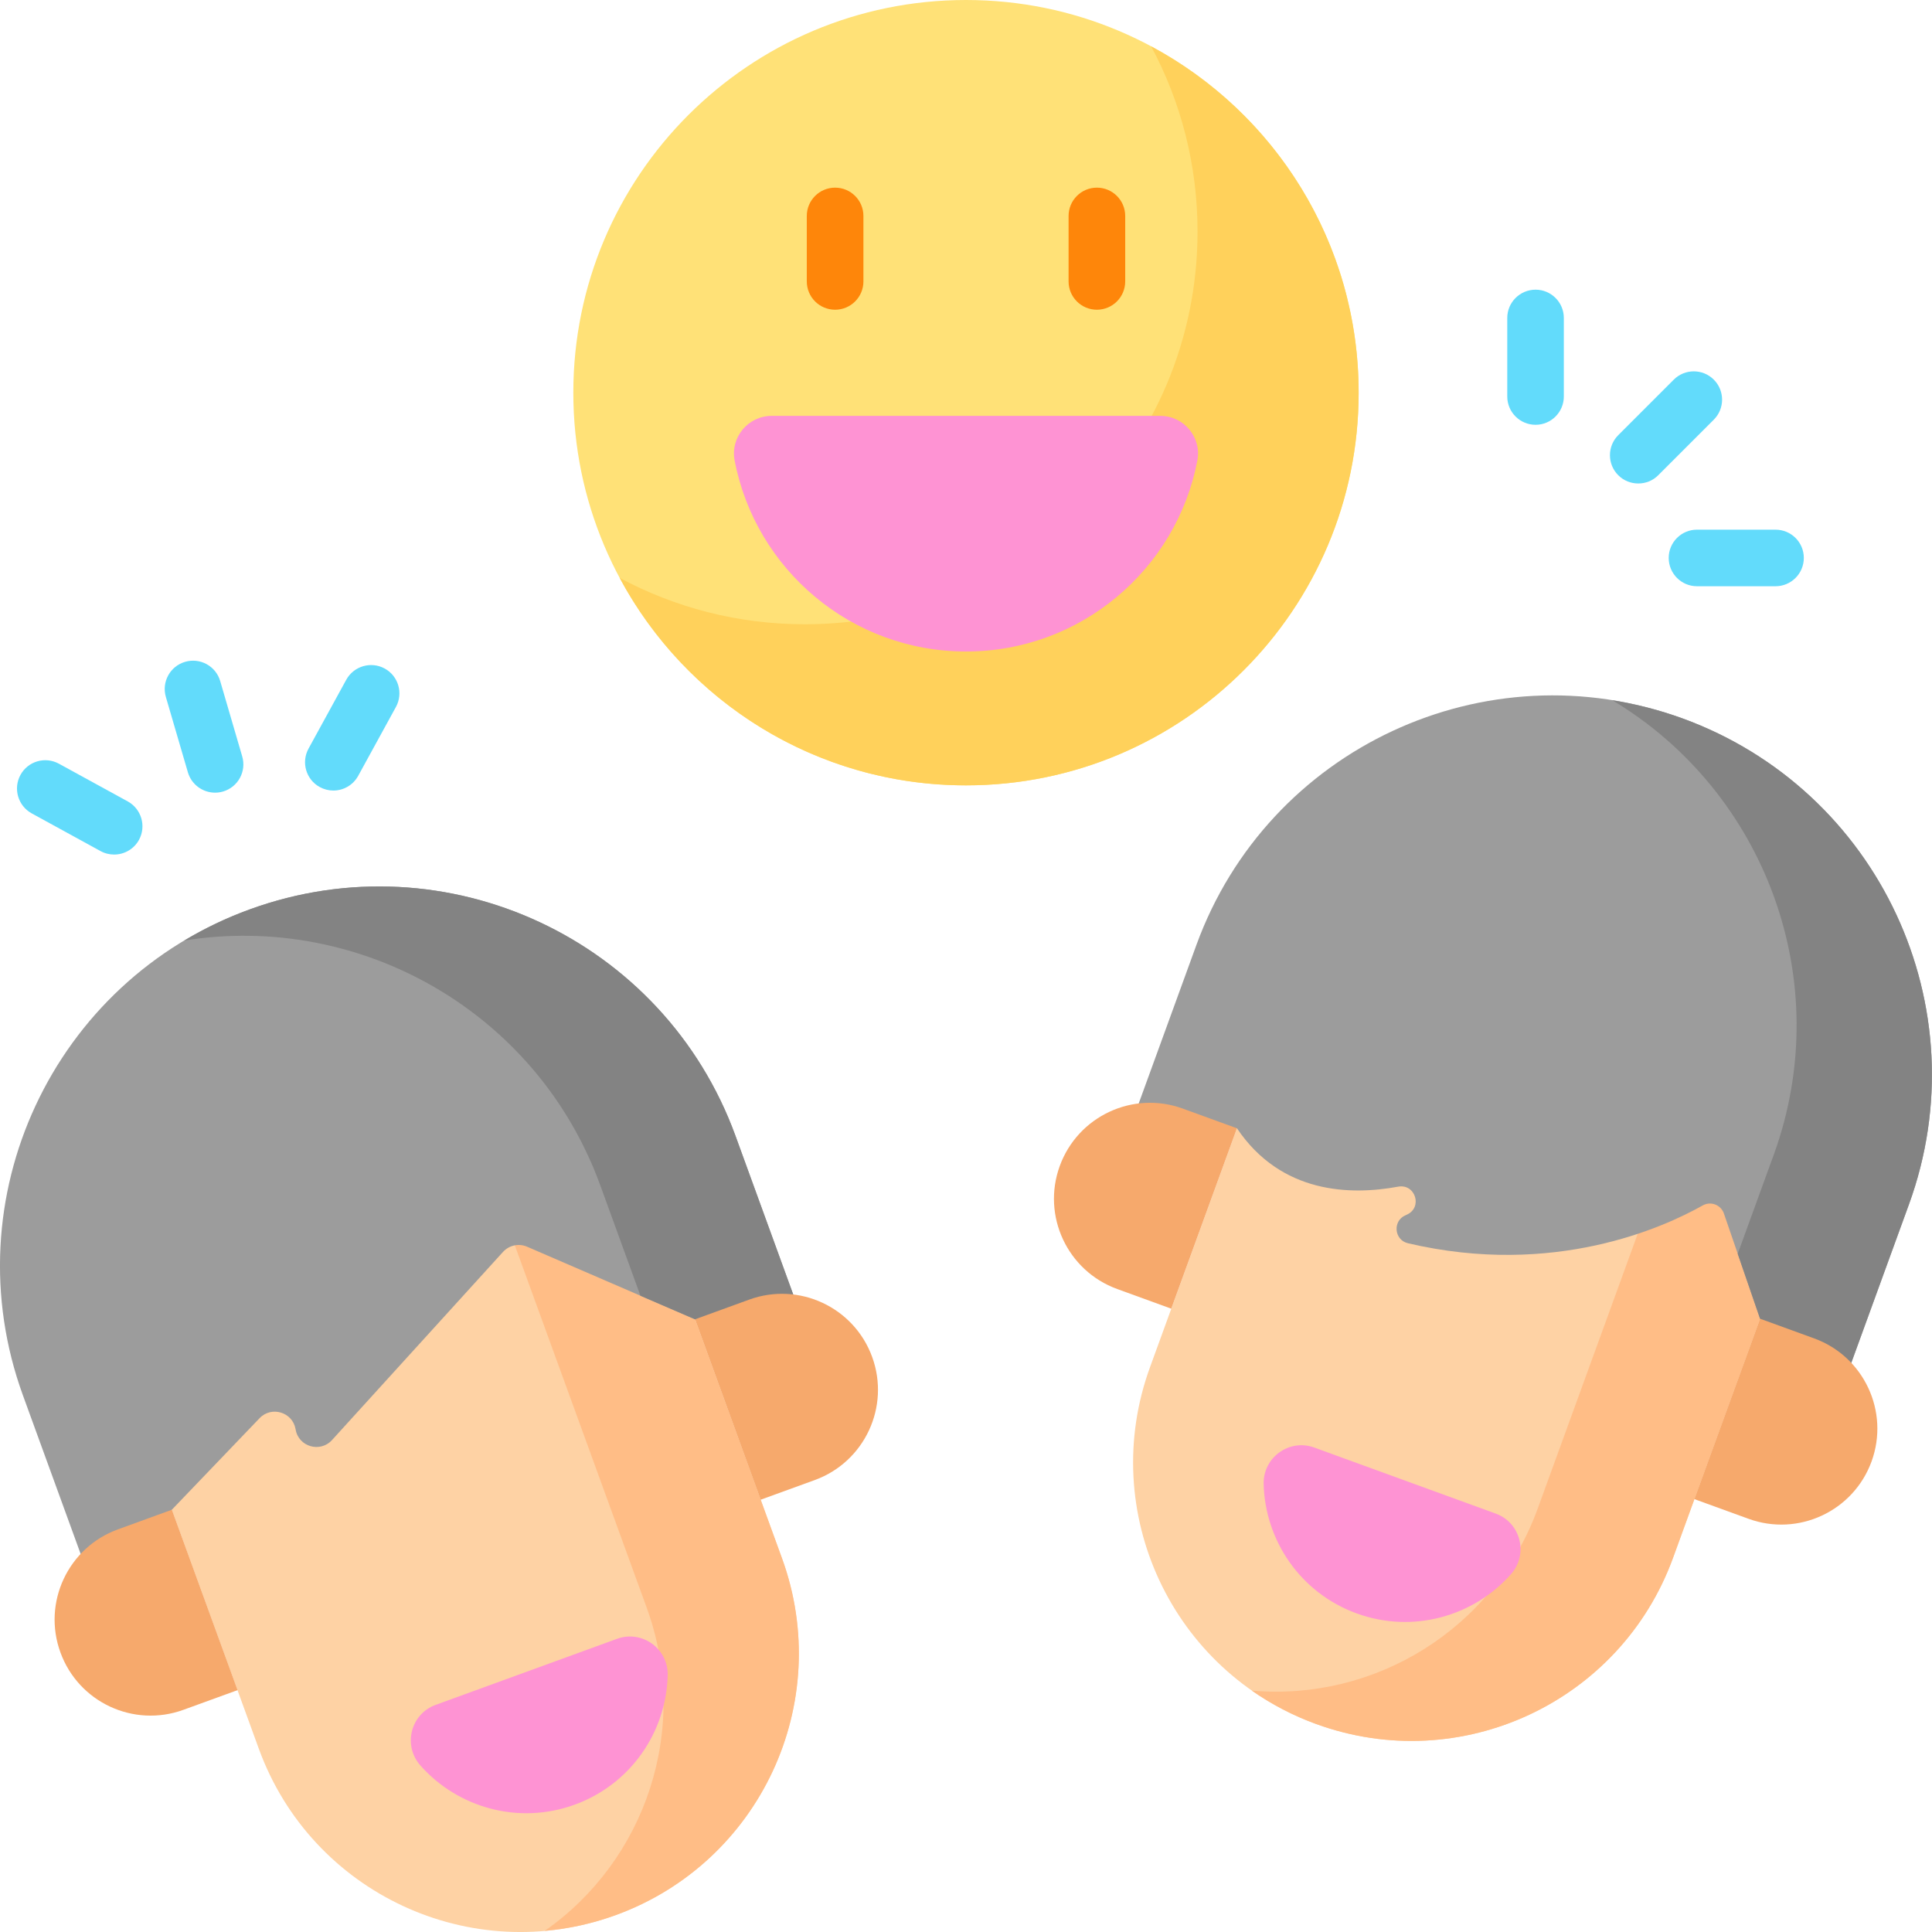 <svg width="32" height="32" viewBox="0 0 32 32" fill="none" xmlns="http://www.w3.org/2000/svg">
<g clip-path="url(#clip0_850_52286)">
<path d="M16 13.008C19.592 13.008 22.504 10.096 22.504 6.504C22.504 2.912 19.592 0 16 0C12.408 0 9.496 2.912 9.496 6.504C9.496 10.096 12.408 13.008 16 13.008Z" fill="#FFE177"/>
<path d="M19.067 0.768C19.557 1.682 19.835 2.726 19.835 3.836C19.835 7.428 16.923 10.34 13.331 10.34C12.222 10.34 11.178 10.062 10.264 9.572C11.36 11.617 13.517 13.008 15.999 13.008C19.592 13.008 22.503 10.096 22.503 6.504C22.503 4.021 21.112 1.864 19.067 0.768Z" fill="#FFD15B"/>
<path d="M19.217 6.888C19.609 6.888 19.906 7.244 19.832 7.628C19.486 9.43 17.902 10.791 16 10.791C14.098 10.791 12.513 9.43 12.168 7.628C12.094 7.244 12.391 6.888 12.782 6.888H19.217Z" fill="#FE93D3"/>
<path d="M21.059 17.119L19.047 22.647C18.176 25.04 19.41 27.686 21.803 28.556C24.195 29.427 26.841 28.194 27.712 25.801L29.724 20.273L21.059 17.119Z" fill="#FED2A4"/>
<path d="M27.482 19.457L25.47 24.985C24.74 26.991 22.764 28.181 20.734 28.002C21.057 28.227 21.414 28.416 21.801 28.556C24.194 29.427 26.84 28.194 27.711 25.801L29.723 20.273L27.482 19.457Z" fill="#FFBD86"/>
<path d="M27.865 11.898C24.606 10.712 21.002 12.393 19.816 15.652L18.375 19.611L20.488 18.688C21.218 19.773 22.365 19.801 23.157 19.655C23.444 19.602 23.568 20 23.301 20.119C23.293 20.123 23.286 20.126 23.279 20.129C23.063 20.222 23.091 20.538 23.32 20.592C25.739 21.16 27.56 20.328 28.202 19.966C28.335 19.891 28.503 19.955 28.553 20.099L29.153 21.842L30.178 23.907L31.619 19.948C32.805 16.688 31.124 13.085 27.865 11.898Z" fill="#9C9C9C"/>
<path d="M27.865 11.898C27.482 11.759 27.093 11.661 26.705 11.598C29.238 13.113 30.424 16.256 29.377 19.132L28.782 20.767L29.152 21.842L30.177 23.907L31.618 19.948C32.804 16.688 31.124 13.085 27.865 11.898Z" fill="#838383"/>
<path d="M28.961 25.156L28.064 24.83L29.152 21.842L30.048 22.168C30.873 22.468 31.299 23.381 30.999 24.206C30.698 25.031 29.786 25.456 28.961 25.156Z" fill="#F6A96C"/>
<path d="M19.591 18.362L20.488 18.688L19.4 21.676L18.504 21.35C17.678 21.049 17.253 20.137 17.553 19.312C17.854 18.487 18.766 18.061 19.591 18.362Z" fill="#F6A96C"/>
<path d="M24.774 25.07C25.189 25.221 25.319 25.743 25.026 26.074C24.407 26.773 23.401 27.062 22.47 26.723C21.539 26.384 20.954 25.516 20.93 24.581C20.919 24.14 21.354 23.825 21.769 23.976L24.774 25.07Z" fill="#FE93D3"/>
<path d="M1.486 21.271L4.287 28.965C5.158 31.358 7.803 32.592 10.196 31.721C12.589 30.85 13.823 28.204 12.952 25.811L10.152 18.117L1.486 21.271Z" fill="#FED2A4"/>
<path d="M8.119 19.505L10.711 26.627C11.441 28.632 10.693 30.814 9.023 31.981C9.415 31.947 9.809 31.862 10.197 31.721C12.59 30.85 13.823 28.204 12.953 25.811L10.36 18.689L8.119 19.505Z" fill="#FFBD86"/>
<path d="M4.134 15.063C0.875 16.249 -0.806 19.853 0.38 23.112L1.821 27.071L2.846 25.006L4.3 23.489C4.499 23.282 4.849 23.391 4.896 23.674C4.943 23.962 5.302 24.068 5.499 23.852L8.332 20.735C8.433 20.625 8.592 20.59 8.729 20.649L11.512 21.852L13.624 22.775L12.183 18.816C10.997 15.557 7.393 13.876 4.134 15.063Z" fill="#9C9C9C"/>
<path d="M4.134 15.063C3.751 15.202 3.39 15.376 3.053 15.578C5.966 15.111 8.896 16.756 9.942 19.632L10.608 21.462L11.512 21.852L13.624 22.775L12.183 18.816C10.997 15.557 7.393 13.876 4.134 15.063Z" fill="#838383"/>
<path d="M13.496 24.514L12.599 24.84L11.512 21.852L12.408 21.526C13.233 21.225 14.146 21.651 14.446 22.476C14.746 23.301 14.321 24.213 13.496 24.514Z" fill="#F6A96C"/>
<path d="M1.951 25.332L2.847 25.006L3.935 27.994L3.038 28.32C2.213 28.62 1.301 28.195 1.001 27.37C0.7 26.545 1.126 25.633 1.951 25.332Z" fill="#F6A96C"/>
<path d="M7.216 28.238C6.8 28.389 6.67 28.91 6.963 29.242C7.582 29.941 8.588 30.23 9.519 29.891C10.45 29.552 11.036 28.684 11.059 27.749C11.07 27.308 10.635 26.993 10.22 27.144L7.216 28.238Z" fill="#FE93D3"/>
<path d="M13.832 5.13C13.573 5.13 13.363 4.92 13.363 4.661V3.577C13.363 3.318 13.573 3.108 13.832 3.108C14.091 3.108 14.301 3.318 14.301 3.577V4.661C14.301 4.92 14.091 5.13 13.832 5.13Z" fill="#FE860A"/>
<path d="M18.168 5.13C17.909 5.13 17.699 4.92 17.699 4.661V3.577C17.699 3.318 17.909 3.108 18.168 3.108C18.427 3.108 18.637 3.318 18.637 3.577V4.661C18.637 4.92 18.427 5.13 18.168 5.13Z" fill="#FE860A"/>
<path d="M27.135 8.008C27.015 8.008 26.895 7.963 26.803 7.871C26.62 7.688 26.62 7.391 26.803 7.208L27.723 6.288C27.906 6.105 28.203 6.105 28.386 6.288C28.569 6.471 28.569 6.768 28.386 6.951L27.466 7.871C27.375 7.963 27.255 8.008 27.135 8.008Z" fill="#62DBFB"/>
<path d="M29.408 9.71H28.107C27.849 9.71 27.639 9.5 27.639 9.241C27.639 8.982 27.849 8.773 28.107 8.773H29.408C29.667 8.773 29.877 8.982 29.877 9.241C29.877 9.5 29.667 9.71 29.408 9.71Z" fill="#62DBFB"/>
<path d="M25.434 7.036C25.175 7.036 24.965 6.826 24.965 6.567V5.266C24.965 5.008 25.175 4.798 25.434 4.798C25.692 4.798 25.902 5.008 25.902 5.266V6.567C25.902 6.826 25.692 7.036 25.434 7.036Z" fill="#62DBFB"/>
<path d="M3.562 13.129C3.359 13.129 3.172 12.996 3.112 12.792L2.747 11.543C2.675 11.295 2.817 11.034 3.066 10.962C3.314 10.889 3.575 11.032 3.647 11.28L4.012 12.529C4.085 12.777 3.942 13.038 3.694 13.11C3.65 13.123 3.606 13.129 3.562 13.129Z" fill="#62DBFB"/>
<path d="M1.891 14.154C1.814 14.154 1.737 14.136 1.666 14.097L0.525 13.472C0.298 13.347 0.215 13.062 0.339 12.835C0.463 12.608 0.748 12.525 0.975 12.649L2.116 13.274C2.343 13.399 2.426 13.684 2.302 13.911C2.217 14.066 2.056 14.154 1.891 14.154Z" fill="#62DBFB"/>
<path d="M5.521 13.094C5.445 13.094 5.368 13.075 5.296 13.036C5.069 12.912 4.986 12.627 5.11 12.4L5.735 11.259C5.86 11.032 6.145 10.949 6.372 11.073C6.599 11.197 6.682 11.482 6.558 11.709L5.933 12.85C5.847 13.006 5.687 13.094 5.521 13.094Z" fill="#62DBFB"/>
</g>
<defs>
<clipPath id="clip0_850_52286">
<rect width="32" height="32" fill="white"/>
</clipPath>
</defs>
</svg>
